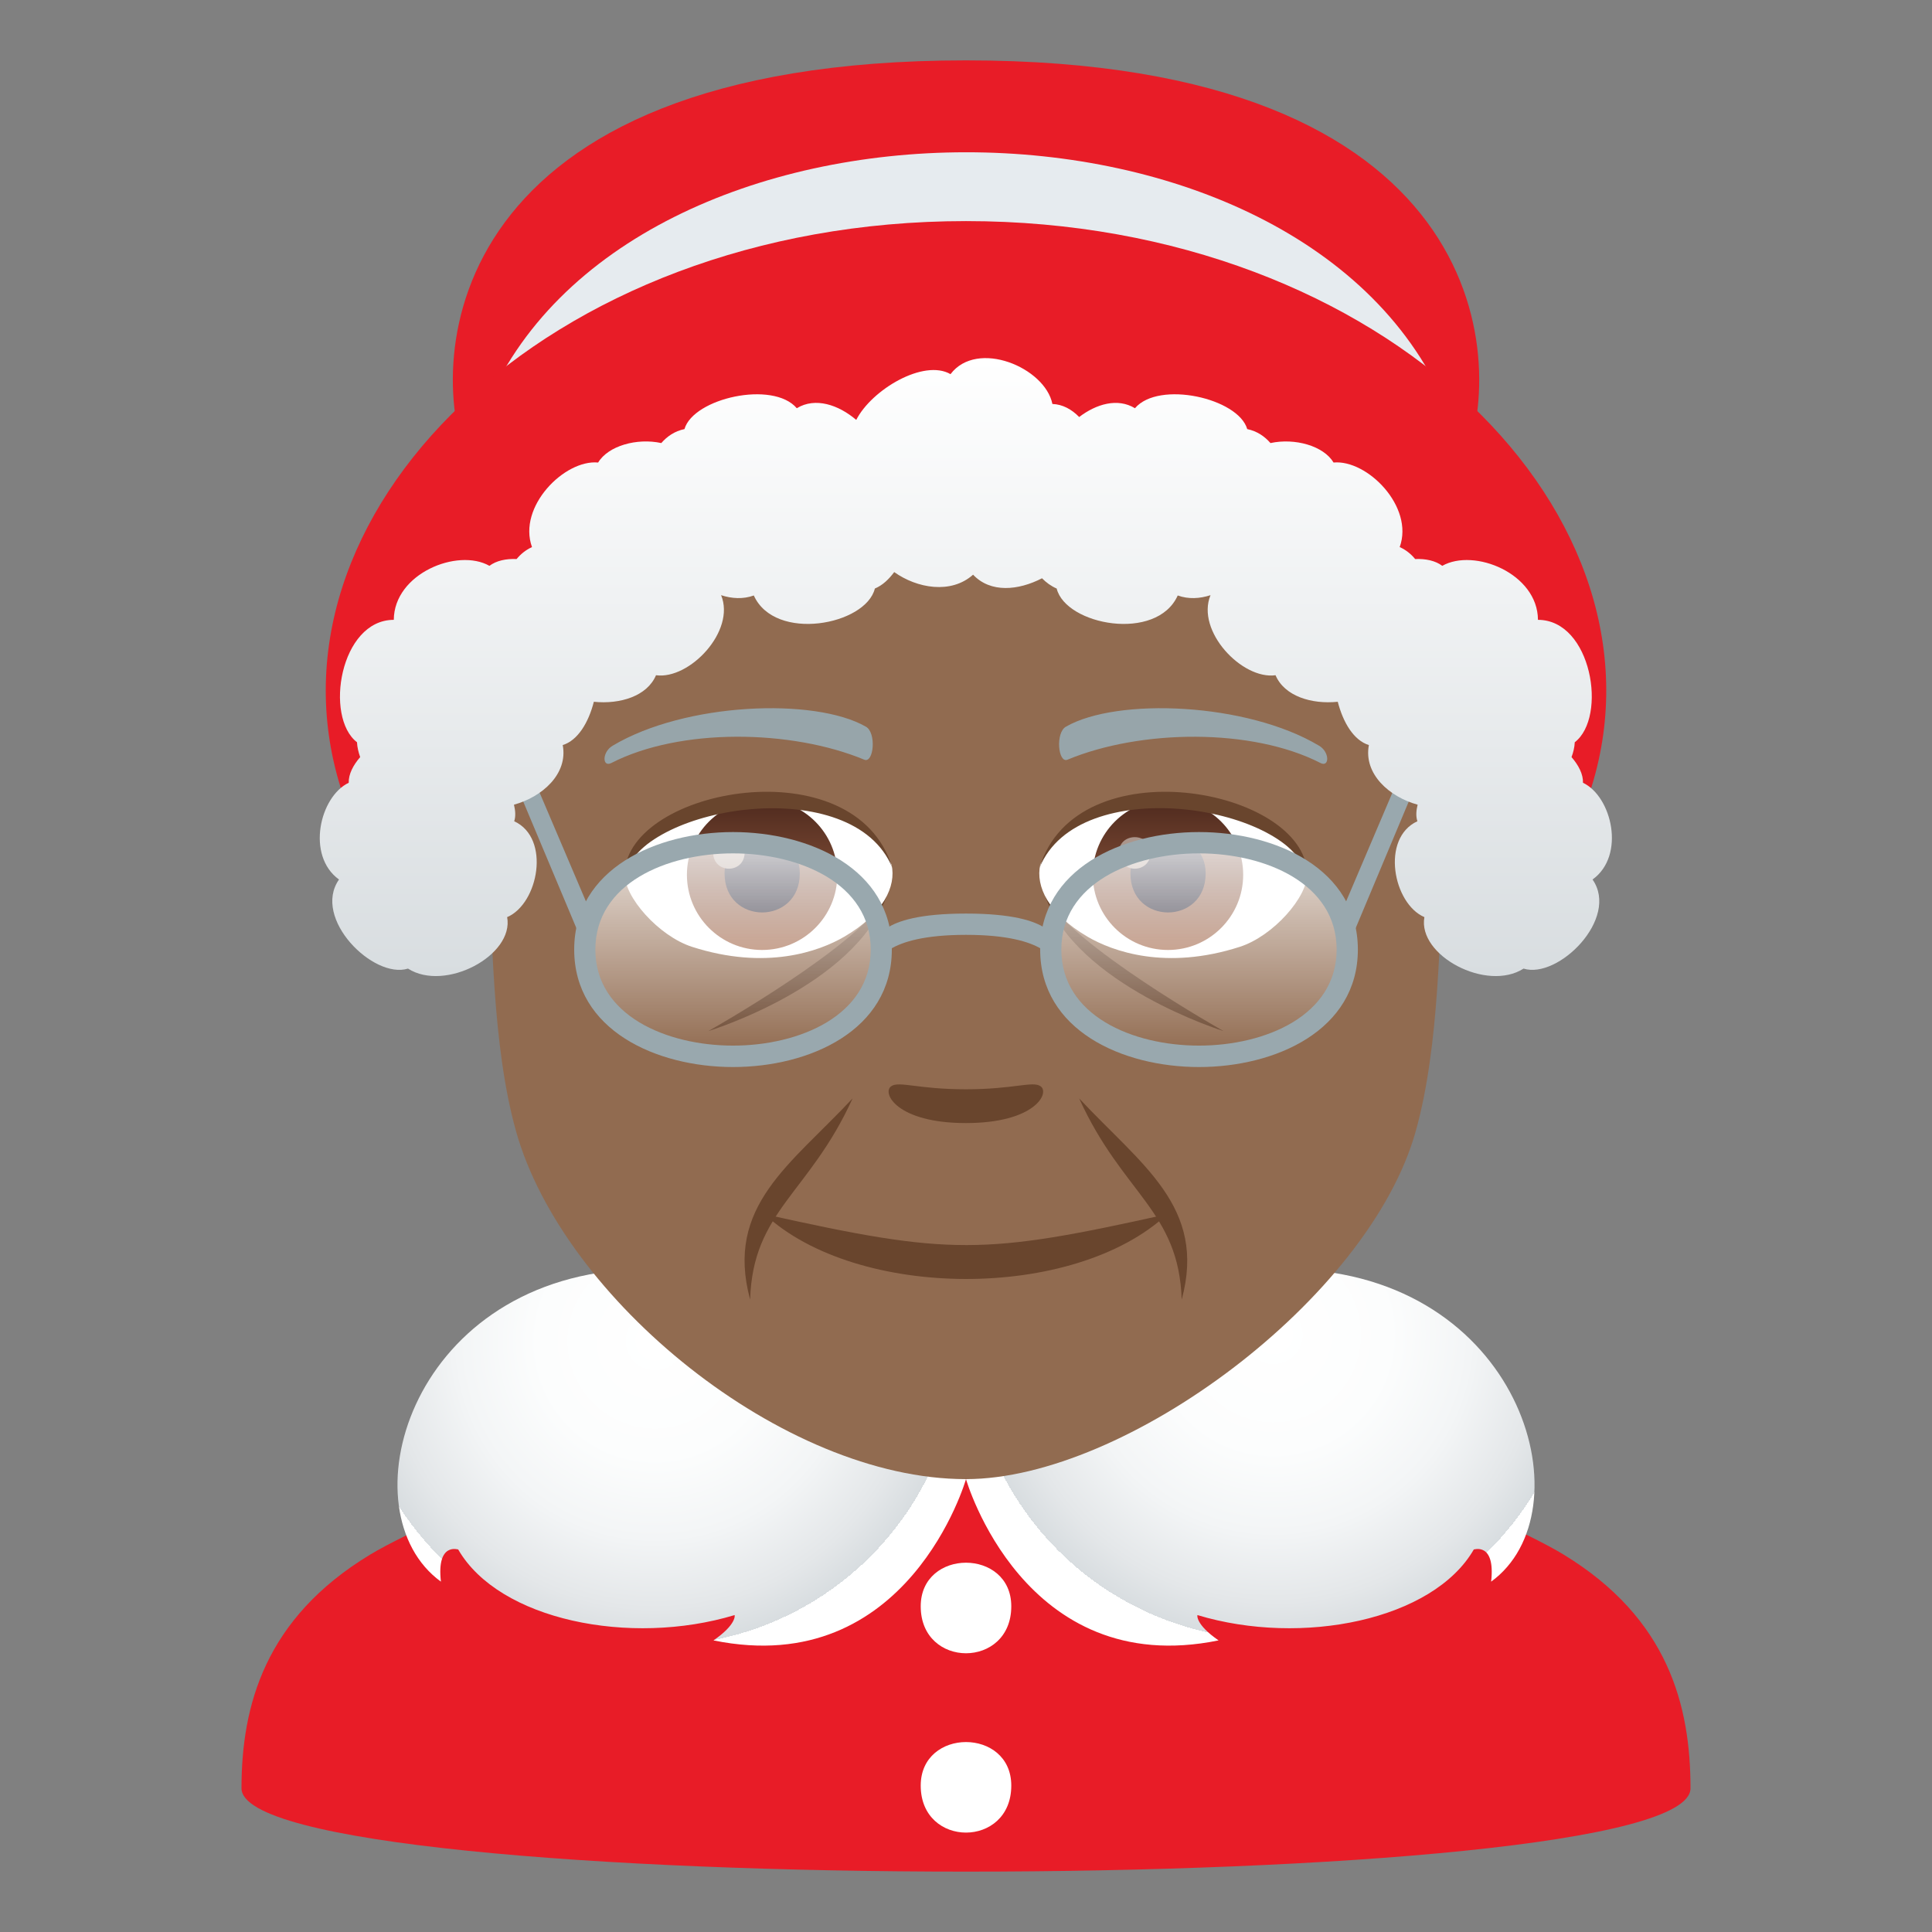<?xml version="1.0" encoding="utf-8"?>
<!-- Generator: Adobe Illustrator 15.0.0, SVG Export Plug-In . SVG Version: 6.00 Build 0)  -->
<!DOCTYPE svg PUBLIC "-//W3C//DTD SVG 1.1//EN" "http://www.w3.org/Graphics/SVG/1.1/DTD/svg11.dtd">
<svg version="1.1" id="Layer_1" xmlns:x="http://ns.adobe.com/Extensibility/1.0/" xmlns:i="http://ns.adobe.com/AdobeIllustrator/10.0/" xmlns:graph="http://ns.adobe.com/Graphs/1.0/"
	 xmlns="http://www.w3.org/2000/svg" xmlns:xlink="http://www.w3.org/1999/xlink" xmlns:a="http://ns.adobe.com/AdobeSVGViewerExtensions/3.0/"
	 x="0px" y="0px" width="64px" height="64px" viewBox="0 0 64 64" enable-background="new 0 0 64 64" xml:space="preserve">
<rect x="0" y="0" width="64" height="64" fill="#808080" stroke="none"/>
<path fill="#E81C27" d="M12.254,51.503c2.402-1.457,12.246-5.324,12.246-5.324l15-0.033c0,0,9.913,3.892,12.301,5.354
	C55.271,53.616,56,56.508,56,59.24c0,3.68-48,3.68-48,0C8,56.503,8.774,53.612,12.254,51.503z"/>
<radialGradient id="SVGID_1_" cx="58.642" cy="62.264" r="15.576" gradientTransform="matrix(0.985 0.174 -0.174 0.985 -4.742 -27.315)" gradientUnits="userSpaceOnUse">
	<stop  offset="0" style="stop-color:#FFFFFF"/>
	<stop  offset="0.248" style="stop-color:#FCFDFD"/>
	<stop  offset="0.42" style="stop-color:#F3F5F6"/>
	<stop  offset="0.569" style="stop-color:#E4E7E9"/>
	<stop  offset="0.648" style="stop-color:#D8DDE0"/>
	<a:midPointStop  offset="0" style="stop-color:#FFFFFF"/>
	<a:midPointStop  offset="0.776" style="stop-color:#FFFFFF"/>
	<a:midPointStop  offset="0.648" style="stop-color:#D8DDE0"/>
</radialGradient>
<path fill="url(#SVGID_1_)" d="M43.158,42.055C37.152,47.051,32,48.998,32,48.998s1.908,6.664,8.367,5.342
	c-0.77-0.529-0.707-0.84-0.699-0.838c3.467,1.047,7.807,0.162,9.154-2.174c-0.014,0.01,0.723-0.262,0.574,1.066
	C52.549,50.107,50.537,42.488,43.158,42.055z"/>
<radialGradient id="SVGID_2_" cx="591.865" cy="24.233" r="15.575" gradientTransform="matrix(-0.985 0.174 0.174 0.985 600.463 -82.431)" gradientUnits="userSpaceOnUse">
	<stop  offset="0" style="stop-color:#FFFFFF"/>
	<stop  offset="0.248" style="stop-color:#FCFDFD"/>
	<stop  offset="0.42" style="stop-color:#F3F5F6"/>
	<stop  offset="0.569" style="stop-color:#E4E7E9"/>
	<stop  offset="0.648" style="stop-color:#D8DDE0"/>
	<a:midPointStop  offset="0" style="stop-color:#FFFFFF"/>
	<a:midPointStop  offset="0.776" style="stop-color:#FFFFFF"/>
	<a:midPointStop  offset="0.648" style="stop-color:#D8DDE0"/>
</radialGradient>
<path fill="url(#SVGID_2_)" d="M20.842,42.055C26.85,47.051,32,48.998,32,48.998s-1.908,6.664-8.365,5.342
	c0.77-0.529,0.707-0.84,0.699-0.838c-3.467,1.047-7.809,0.162-9.156-2.174c0.014,0.01-0.723-0.262-0.572,1.066
	C11.451,50.107,13.463,42.488,20.842,42.055z"/>
<path fill="#FFFFFF" d="M30.5,53.211c0,2.074,3,2.074,3,0C33.5,51.285,30.5,51.285,30.5,53.211z"/>
<path fill="#FFFFFF" d="M30.5,59.15c0,2.076,3,2.076,3,0C33.5,57.227,30.5,57.227,30.5,59.15z"/>
<path fill="#916B50" d="M31.996,8.049c-11.127,0-16.488,8.961-15.818,20.484c0.137,2.316,0.113,6.084,0.918,8.947
	c1.555,5.541,8.832,11.518,14.9,11.518c5.289,0,13.348-5.977,14.9-11.518c0.805-2.863,0.781-6.631,0.92-8.947
	C48.484,17.01,43.127,8.049,31.996,8.049z"/>
<path fill="#97A5AA" d="M43.689,24.699c-2.389-1.426-6.68-1.6-8.375-0.629c-0.359,0.195-0.264,1.225,0.047,1.096
	c2.42-1.006,6.109-1.057,8.381,0.109C44.045,25.43,44.053,24.906,43.689,24.699z"/>
<path fill="#97A5AA" d="M20.301,24.699c2.391-1.426,6.68-1.6,8.379-0.629c0.361,0.195,0.264,1.225-0.049,1.096
	c-2.422-1.006-6.105-1.059-8.379,0.109C19.945,25.43,19.939,24.906,20.301,24.699z"/>
<path fill="#69452D" d="M34.471,35.984c-0.262-0.184-0.877,0.1-2.475,0.1s-2.213-0.283-2.475-0.1
	c-0.314,0.221,0.186,1.219,2.475,1.219C34.283,37.203,34.785,36.207,34.471,35.984z"/>
<path fill="#69452D" d="M34.613,29.656c1.039,2.984,5.918,4.5,5.918,4.5S35.406,31.271,34.613,29.656z"/>
<path fill="#69452D" d="M23.465,34.156c0,0,4.863-1.484,5.916-4.5C28.588,31.271,23.465,34.156,23.465,34.156z"/>
<path id="Path_2745_" fill="#FFFFFF" d="M29.535,28.645c0.156,0.717-0.262,1.619-1.568,2.385c-0.83,0.484-2.59,1.125-5.045,0.334
	c-1.1-0.355-2.256-1.658-2.23-2.438C21.764,26.395,28.049,25.488,29.535,28.645z"/>
<linearGradient id="Oval_1_" gradientUnits="userSpaceOnUse" x1="-424.58" y1="477.475" x2="-424.58" y2="478.233" gradientTransform="matrix(6.57 0 0 -6.57 2814.78 3168.528)">
	<stop  offset="0" style="stop-color:#A6694A"/>
	<stop  offset="1" style="stop-color:#4F2A1E"/>
	<a:midPointStop  offset="0" style="stop-color:#A6694A"/>
	<a:midPointStop  offset="0.5" style="stop-color:#A6694A"/>
	<a:midPointStop  offset="1" style="stop-color:#4F2A1E"/>
</linearGradient>
<circle id="Oval_422_" fill="url(#Oval_1_)" cx="25.246" cy="28.978" r="2.491"/>
<path id="Path_2744_" fill="#1A1626" d="M24.002,28.932c0,1.725,2.492,1.725,2.492,0C26.494,27.332,24.002,27.332,24.002,28.932z"/>
<path id="Path_2743_" fill="#AB968C" d="M23.623,28.236c0,0.721,1.045,0.721,1.045,0C24.668,27.564,23.623,27.564,23.623,28.236z"/>
<path id="Path_2742_" fill="#69452D" d="M29.555,28.738c-1.291-3.152-8.119-2.072-8.863,0.188
	C20.795,26.107,28.338,24.705,29.555,28.738z"/>
<path id="Path_2741_" fill="#FFFFFF" d="M34.459,28.645c-0.156,0.717,0.262,1.619,1.568,2.385c0.83,0.484,2.59,1.125,5.045,0.334
	c1.102-0.354,2.256-1.658,2.23-2.438C42.232,26.395,35.945,25.488,34.459,28.645z"/>
<linearGradient id="Oval_2_" gradientUnits="userSpaceOnUse" x1="-425.232" y1="477.475" x2="-425.232" y2="478.233" gradientTransform="matrix(6.57 0 0 -6.57 2832.511 3168.528)">
	<stop  offset="0" style="stop-color:#A6694A"/>
	<stop  offset="1" style="stop-color:#4F2A1E"/>
	<a:midPointStop  offset="0" style="stop-color:#A6694A"/>
	<a:midPointStop  offset="0.5" style="stop-color:#A6694A"/>
	<a:midPointStop  offset="1" style="stop-color:#4F2A1E"/>
</linearGradient>
<circle id="Oval_421_" fill="url(#Oval_2_)" cx="38.691" cy="28.978" r="2.491"/>
<path id="Path_2740_" fill="#1A1626" d="M37.447,28.932c0,1.725,2.492,1.725,2.492,0C39.939,27.332,37.447,27.332,37.447,28.932z"/>
<path id="Path_2739_" fill="#AB968C" d="M37.068,28.236c0,0.721,1.045,0.721,1.045,0C38.113,27.564,37.068,27.564,37.068,28.236z"/>
<path id="Path_2738_" fill="#69452D" d="M34.439,28.738c1.291-3.15,8.115-2.086,8.863,0.188
	C43.199,26.107,35.658,24.705,34.439,28.738z"/>
<path fill="#69452D" d="M25.326,40.221c3.051,2.842,10.246,2.883,13.342,0C32.574,41.576,31.5,41.596,25.326,40.221z"/>
<path fill="#69452D" d="M28.244,36.385c-2.043,2.193-4.236,3.563-3.395,6.666C24.939,40.105,26.807,39.549,28.244,36.385z"/>
<path fill="#69452D" d="M39.145,43.051c0.836-3.07-1.332-4.453-3.396-6.664C37.186,39.555,39.051,40.105,39.145,43.051z"/>
<linearGradient id="SVGID_3_" gradientUnits="userSpaceOnUse" x1="24.282" y1="34.929" x2="24.282" y2="27.98">
	<stop  offset="0" style="stop-color:#FFFFFF;stop-opacity:0"/>
	<stop  offset="1" style="stop-color:#FFFFFF"/>
	<a:midPointStop  offset="0" style="stop-color:#FFFFFF;stop-opacity:0"/>
	<a:midPointStop  offset="0.5" style="stop-color:#FFFFFF;stop-opacity:0"/>
	<a:midPointStop  offset="1" style="stop-color:#FFFFFF"/>
</linearGradient>
<path opacity="0.8" fill="url(#SVGID_3_)" d="M29.057,31.455c0,4.631-9.549,4.631-9.549,0C19.508,26.82,29.057,26.82,29.057,31.455z
	"/>
<linearGradient id="SVGID_4_" gradientUnits="userSpaceOnUse" x1="39.719" y1="34.929" x2="39.719" y2="27.98">
	<stop  offset="0" style="stop-color:#FFFFFF;stop-opacity:0"/>
	<stop  offset="1" style="stop-color:#FFFFFF"/>
	<a:midPointStop  offset="0" style="stop-color:#FFFFFF;stop-opacity:0"/>
	<a:midPointStop  offset="0.5" style="stop-color:#FFFFFF;stop-opacity:0"/>
	<a:midPointStop  offset="1" style="stop-color:#FFFFFF"/>
</linearGradient>
<path opacity="0.8" fill="url(#SVGID_4_)" d="M44.492,31.455c0,4.631-9.547,4.631-9.547,0C34.945,26.82,44.492,26.82,44.492,31.455z
	"/>
<polygon fill="#99A8AE" points="19.256,31.133 16.223,23.91 16.918,24.01 19.729,30.609 "/>
<polygon fill="#99A8AE" points="44.746,31.133 44.273,30.609 47.082,24.01 47.775,23.91 "/>
<path fill="#99A8AE" d="M34.955,31.238L34.924,31.9c0,0-0.166-0.932-2.924-0.932c-2.756,0-2.922,0.932-2.922,0.932l-0.033-0.662
	c0,0-0.115-0.975,2.955-0.975C35.072,30.264,34.955,31.238,34.955,31.238z"/>
<path fill="#99A8AE" d="M24.283,34.637c-2.195,0-4.561-0.996-4.561-3.182c0-2.189,2.365-3.186,4.561-3.186s4.561,0.996,4.561,3.186
	C28.844,33.641,26.479,34.637,24.283,34.637 M24.283,27.563c-2.533,0-5.262,1.217-5.262,3.893c0,2.674,2.729,3.891,5.262,3.891
	s5.26-1.217,5.26-3.891C29.543,28.779,26.816,27.563,24.283,27.563"/>
<path fill="#99A8AE" d="M39.719,34.637c-2.199,0-4.561-0.996-4.561-3.182c0-2.189,2.361-3.186,4.561-3.186
	c2.195,0,4.559,0.996,4.559,3.186C44.277,33.641,41.914,34.637,39.719,34.637 M39.719,27.563c-2.535,0-5.262,1.217-5.262,3.893
	c0,2.674,2.727,3.891,5.262,3.891s5.262-1.217,5.262-3.891C44.98,28.779,42.254,27.563,39.719,27.563"/>
<path fill="#E81C27" d="M15.475,15.281C14.096,11.877,14.674,2,32,2s17.906,9.877,16.527,13.281
	C47.926,16.764,16.07,16.756,15.475,15.281z"/>
<path fill="#E6EBEF" d="M47.967,13.623c1.254,3.096-33.188,3.096-31.934,0C20.662,2.199,43.326,2.17,47.967,13.623z"/>
<path fill="#E81C27" d="M52.656,26.271C52.215,27.604,42.764,16.223,32,16.223c-10.766,0-20.215,11.383-20.656,10.049
	C8.32,17.156,18.053,7.324,32,7.324C45.949,7.324,55.68,17.156,52.656,26.271z"/>
<linearGradient id="SVGID_5_" gradientUnits="userSpaceOnUse" x1="31.997" y1="11.864" x2="31.997" y2="32.334">
	<stop  offset="0" style="stop-color:#FFFFFF"/>
	<stop  offset="1" style="stop-color:#D8DDE0"/>
	<a:midPointStop  offset="0" style="stop-color:#FFFFFF"/>
	<a:midPointStop  offset="0.5" style="stop-color:#FFFFFF"/>
	<a:midPointStop  offset="1" style="stop-color:#D8DDE0"/>
</linearGradient>
<path fill="url(#SVGID_5_)" d="M52.438,25.93c0.01-0.281-0.145-0.58-0.379-0.85c0.059-0.16,0.1-0.324,0.107-0.492
	c1.086-0.832,0.563-4.053-1.219-4.055c-0.008-1.535-2.115-2.387-3.17-1.789c-0.225-0.17-0.547-0.24-0.898-0.225
	c-0.135-0.164-0.303-0.303-0.512-0.396c0.484-1.342-1.082-2.908-2.191-2.801c-0.33-0.553-1.281-0.82-2.09-0.645
	c-0.191-0.217-0.434-0.393-0.77-0.463c-0.295-1.025-2.93-1.619-3.719-0.691c-0.574-0.35-1.281-0.141-1.848,0.291
	c-0.25-0.256-0.549-0.42-0.887-0.432c-0.242-1.207-2.492-2.154-3.375-0.988c-0.885-0.512-2.611,0.512-3.123,1.516
	c-0.584-0.498-1.354-0.762-1.969-0.387c-0.789-0.928-3.426-0.334-3.721,0.691c-0.334,0.07-0.578,0.246-0.768,0.463
	c-0.809-0.176-1.76,0.092-2.092,0.645c-1.109-0.107-2.674,1.459-2.191,2.801c-0.207,0.094-0.375,0.232-0.51,0.396
	c-0.352-0.016-0.674,0.055-0.9,0.225c-1.053-0.598-3.16,0.254-3.168,1.789c-1.783,0.002-2.305,3.223-1.219,4.055
	c0.008,0.168,0.049,0.332,0.105,0.492c-0.234,0.27-0.387,0.568-0.379,0.85c-0.961,0.457-1.418,2.414-0.322,3.205
	c-0.9,1.289,1.141,3.311,2.285,2.951c1.227,0.785,3.52-0.438,3.285-1.705c1.037-0.443,1.451-2.615,0.234-3.176
	c0.055-0.168,0.037-0.357-0.008-0.549c0.932-0.254,1.797-1.018,1.615-1.975c0.5-0.154,0.854-0.744,1.031-1.434
	c0.871,0.09,1.768-0.188,2.059-0.879c1.113,0.152,2.646-1.467,2.156-2.652c0.354,0.115,0.727,0.139,1.084,0.01
	c0.701,1.553,3.711,0.98,4.01-0.23c0.264-0.111,0.467-0.313,0.641-0.545c0.756,0.537,1.879,0.74,2.613,0.086
	c0.578,0.615,1.502,0.523,2.283,0.119c0.141,0.143,0.301,0.26,0.486,0.34c0.299,1.211,3.309,1.783,4.01,0.23
	c0.359,0.129,0.73,0.105,1.086-0.01c-0.49,1.186,1.043,2.805,2.154,2.652c0.293,0.691,1.189,0.969,2.061,0.879
	c0.178,0.689,0.529,1.279,1.031,1.434c-0.182,0.957,0.682,1.721,1.615,1.975c-0.047,0.191-0.064,0.381-0.008,0.549
	c-1.219,0.561-0.805,2.732,0.232,3.176c-0.232,1.268,2.059,2.49,3.285,1.705c1.146,0.359,3.186-1.662,2.285-2.951
	C53.857,28.344,53.398,26.387,52.438,25.93z"/>
</svg>
